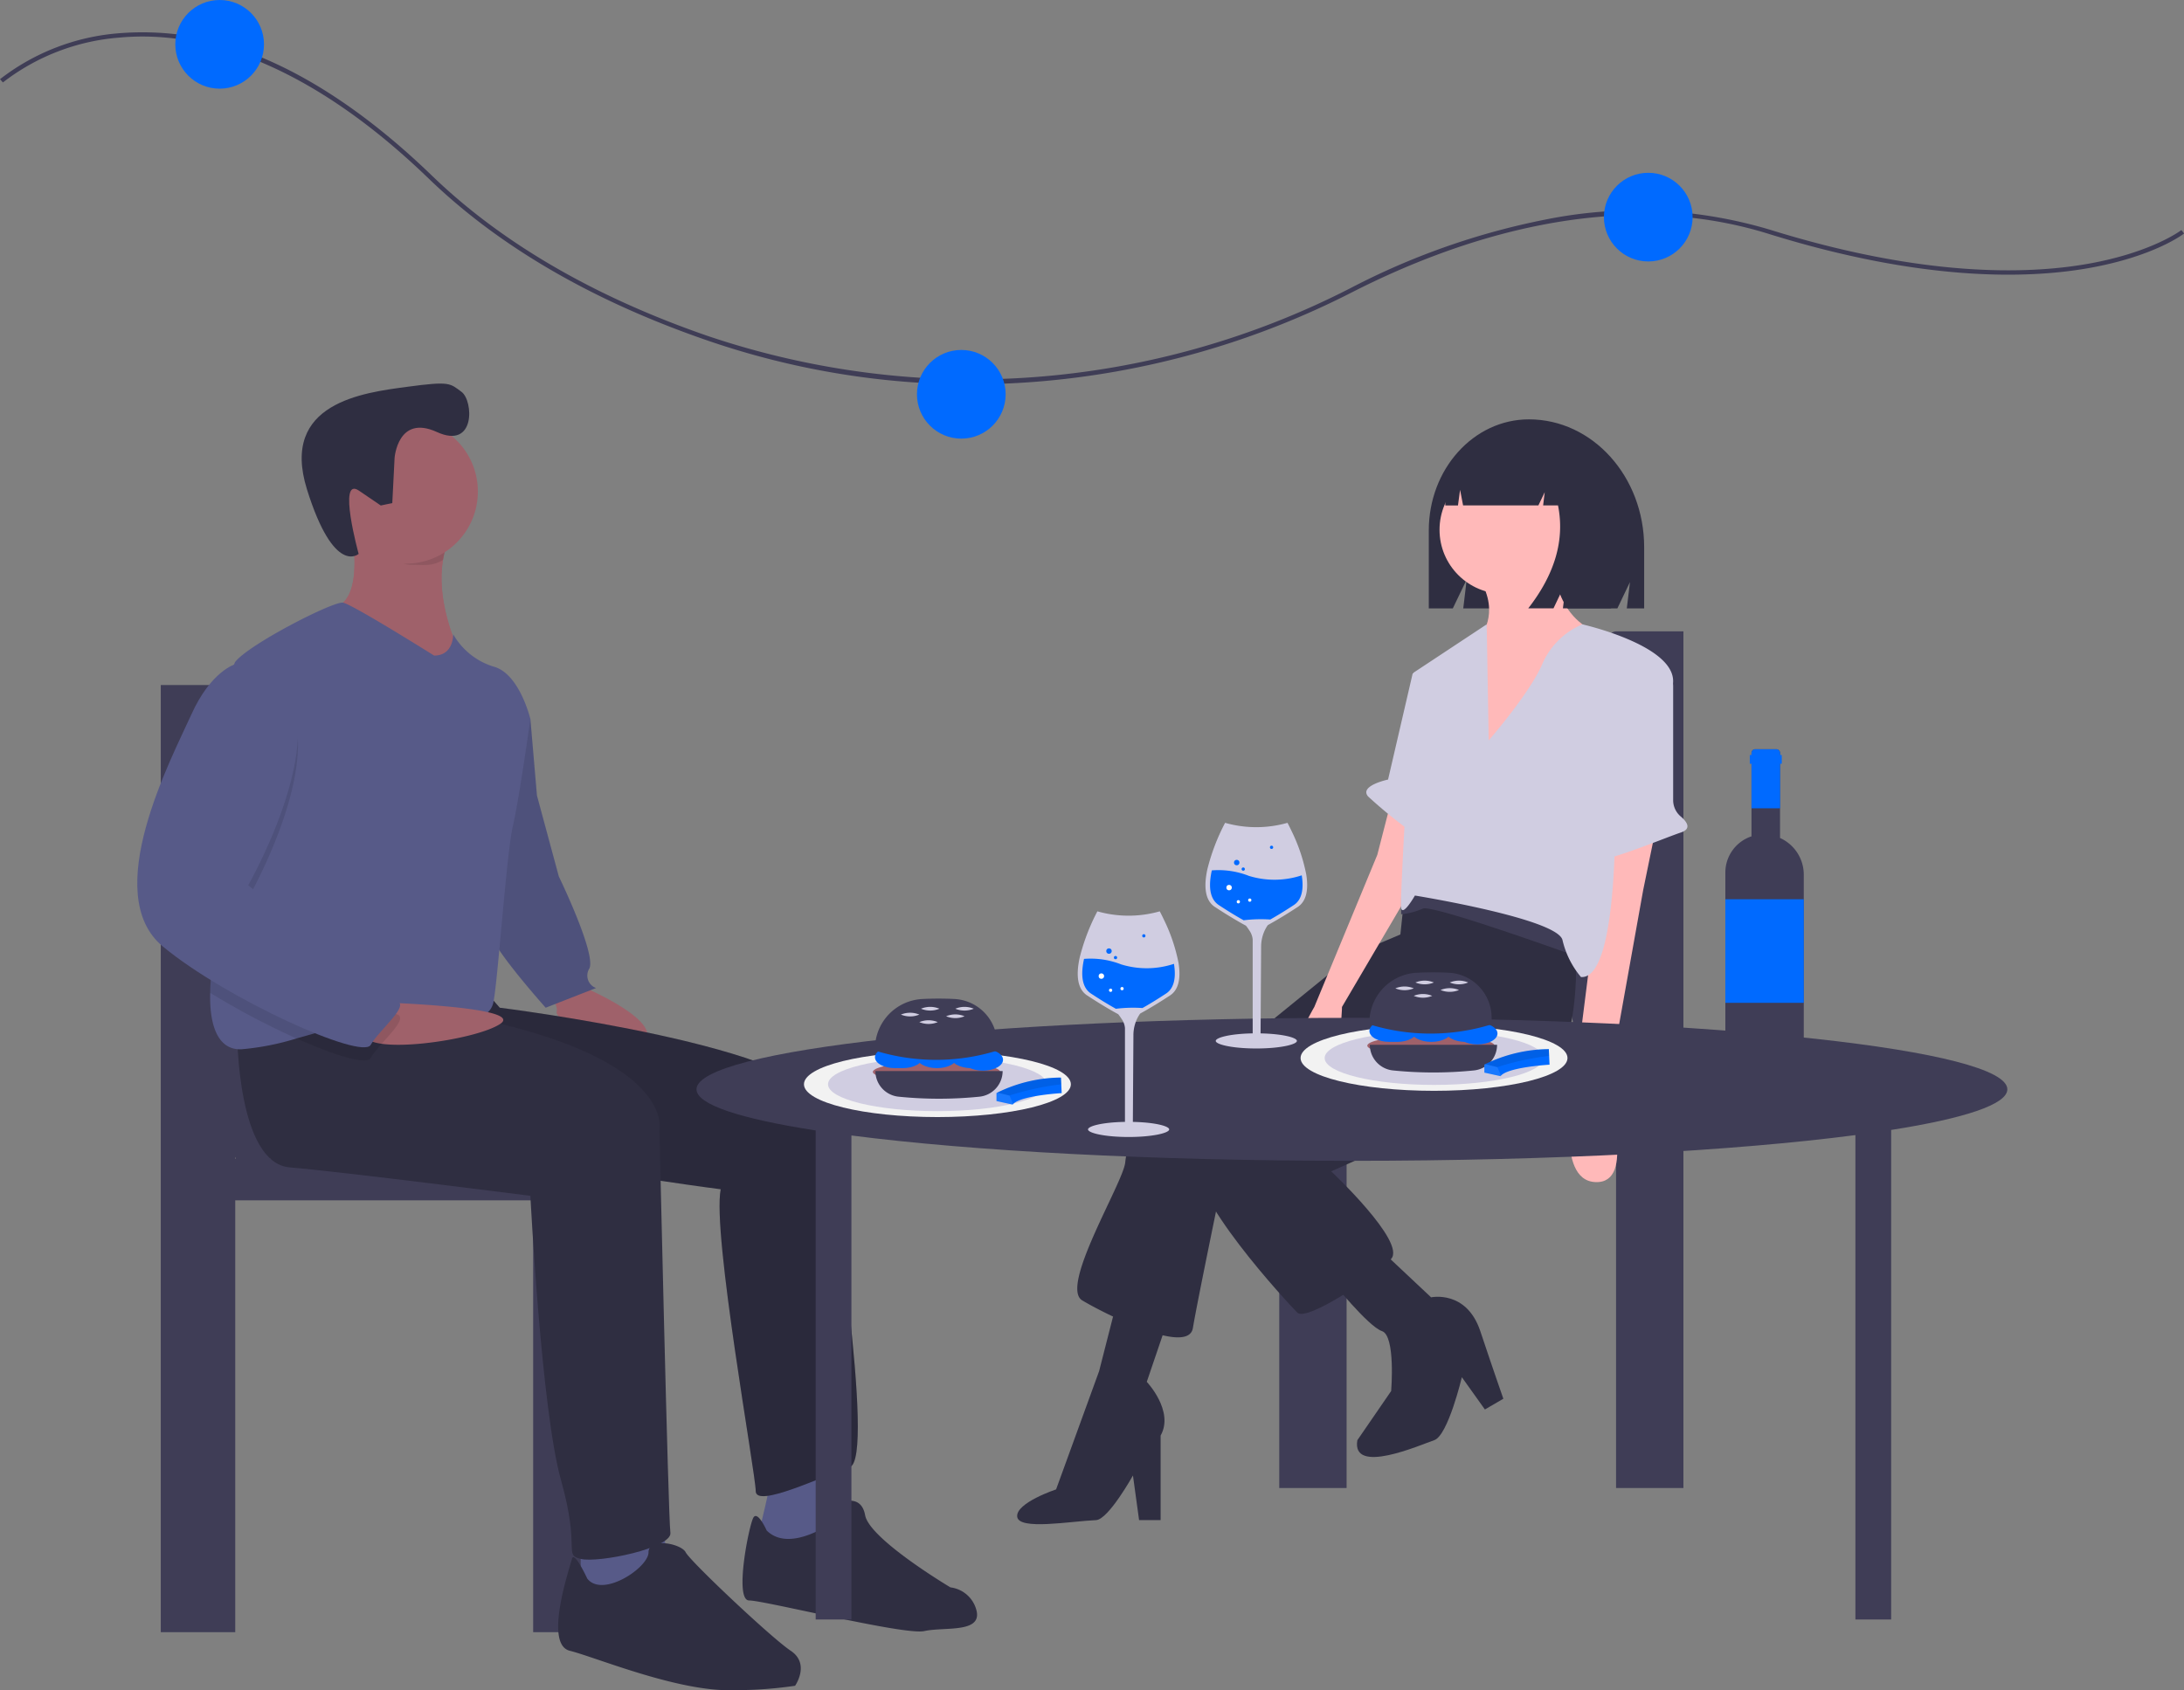 <svg xmlns="http://www.w3.org/2000/svg" width="190.896" height="147.773" viewBox="0 0 190.896 147.773">
  <rect x="0" y="0" width="190.896" height="147.773" fill="#808080" stroke="none"/>
  <g id="undraw_special_event_4aj8" transform="translate(0)">
    <path id="Path_921" data-name="Path 921" d="M185.655,109.093a70.375,70.375,0,0,1-23.085-3.875c-9.954-3.442-18.108-8.188-24.236-14.109-11.592-11.2-21.1-12.887-27.026-12.331A19.005,19.005,0,0,0,101.114,82.7l-.255-.285A19.388,19.388,0,0,1,111.247,78.4a25.657,25.657,0,0,1,11.915,1.883c5.079,2.012,10.273,5.562,15.438,10.552,6.088,5.882,14.195,10.6,24.1,14.022a72.382,72.382,0,0,0,56.2-4.174,63.362,63.362,0,0,1,17.061-6,40.5,40.5,0,0,1,19.6.891c13.3,4.138,22.384,3.918,27.662,3.006,5.7-.984,8.28-2.955,8.305-2.974l.235.3c-.107.083-2.686,2.049-8.475,3.049-5.32.92-14.469,1.142-27.841-3.018-13.539-4.212-27.251.442-36.37,5.088a73.407,73.407,0,0,1-27.849,7.857Q188.428,109.093,185.655,109.093Z" transform="translate(-100.859 -75.492)" fill="#3f3d56"/>
    <circle id="Ellipse_369" data-name="Ellipse 369" cx="3.876" cy="3.876" r="3.876" transform="translate(80.148 30.596)" fill="#006aff"/>
    <circle id="Ellipse_370" data-name="Ellipse 370" cx="3.876" cy="3.876" r="3.876" transform="translate(140.193 15.107)" fill="#006aff"/>
    <circle id="Ellipse_371" data-name="Ellipse 371" cx="3.876" cy="3.876" r="3.876" transform="translate(15.323 0)" fill="#006aff"/>
    <path id="Path_922" data-name="Path 922" d="M685.6,389.716v37.447h5.888v-34.15h23.552v34.15h5.888V352.269h-5.888c-1.951,0-4.946,10.161-4.946,20.372,0,7.7.9,14.292,2.177,17.075Zm29.439,0h-.057c.019-.042.038-.086.057-.13Z" transform="translate(-573.786 -297.071)" fill="#3f3d56"/>
    <path id="Path_923" data-name="Path 923" d="M762.693,255.342h0c-4.833,0-8.751,4.348-8.751,9.712v6.814h2.1l1.213-2.525-.3,2.525h13.471l1.1-2.3-.276,2.3h1.517v-5.351C772.763,260.345,768.254,255.342,762.693,255.342Z" transform="translate(-629.056 -218.679)" fill="#2f2e41"/>
    <path id="Path_924" data-name="Path 924" d="M622.717,488.168l-5.373,2.284L598.673,505.63a5.5,5.5,0,0,0-1.209,2.955c-.134,1.746-5.776,10.88-3.761,12.089s9.268,4.836,9.671,2.418,2.552-12.761,2.552-12.761l18-16.119Z" transform="translate(-499.108 -406.983)" fill="#2f2e41"/>
    <path id="Path_925" data-name="Path 925" d="M579.408,657.994l-2.284,6.716s2.418,2.552,1.209,4.7V676.8h-1.881l-.537-3.9s-2.142,3.846-3.224,3.9c-2.268.1-6.759.91-6.893-.3s3.4-2.387,3.4-2.387l3.761-10.343,1.612-6.313Z" transform="translate(-476.888 -543.899)" fill="#2f2e41"/>
    <path id="Path_926" data-name="Path 926" d="M680.757,451.766s1.209,11.821-2.284,13.97-18.94,9-18.94,9,6.582,6.179,5.239,7.656-7.388,5.507-8.194,4.7-9.806-10.477-8.731-13.567,15.985-13.164,15.985-13.164l1.746-6.313.537-5.1,5.642-3.627Z" transform="translate(-543.178 -372.327)" fill="#2f2e41"/>
    <circle id="Ellipse_372" data-name="Ellipse 372" cx="5.6" cy="5.6" r="5.6" transform="translate(125.825 40.718)" fill="#ffb9b9"/>
    <path id="Path_927" data-name="Path 927" d="M783.57,317.825s-.269,5.1,3.9,6.716-10.343,12.089-10.343,12.089V324.944s1.881-2.015,0-5.1Z" transform="translate(-647.804 -269.214)" fill="#ffb9b9"/>
    <path id="Path_928" data-name="Path 928" d="M825.664,443.211l-1.075,5.239-3.224,18s2.687,7.656-.94,7.522-1.881-8.328-1.881-8.328l1.881-14.91v-5.776Z" transform="translate(-680.966 -370.623)" fill="#ffb9b9"/>
    <path id="Path_929" data-name="Path 929" d="M700.333,429.865l-1.209,4.7-5.507,13.3s-3.761,6.313-.672,6.179,3.09-6.179,3.09-6.179l6.313-10.746v-6.045Z" transform="translate(-578.738 -359.829)" fill="#ffb9b9"/>
    <path id="Path_930" data-name="Path 930" d="M713.635,634.978l4.433,4.164s3.089-.672,4.3,2.955,2.015,5.91,2.015,5.91l-1.612.94-2.015-2.821s-1.209,5.1-2.418,5.507-7.253,3.089-6.716,0l2.955-4.3s.4-4.836-.806-5.239-4.433-4.433-4.433-4.433Z" transform="translate(-592.98 -525.719)" fill="#2f2e41"/>
    <path id="Path_931" data-name="Path 931" d="M756.622,473.923S744,469.356,743.19,469.759a6.059,6.059,0,0,1-1.892.491l.011-1.834s4.164-1.478,6.448-.537,9.268,5.1,9.268,5.1Z" transform="translate(-618.83 -390.319)" fill="#3f3d56"/>
    <path id="Path_932" data-name="Path 932" d="M748.91,359.213s3.627-4.164,4.7-6.716a6.6,6.6,0,0,1,3.486-3.428s8.066,1.816,7.931,5.04-5.1,8.194-5.1,8.194.672,17.865-2.955,17.6a7.779,7.779,0,0,1-1.612-3.224c-.4-1.881-12.9-3.9-12.9-3.9s-1.075,1.881-1.209,1.075,1.075-20.552,1.075-20.552l6.406-4.234Z" transform="translate(-618.786 -294.483)" fill="#d0cde1"/>
    <path id="Path_933" data-name="Path 933" d="M832.449,367.636l.09.05a1.853,1.853,0,0,1,.946,1.616v9.969a1.868,1.868,0,0,0,.664,1.422c.517.44,1,1.074.007,1.4-1.612.537-7.925,3.224-8.06,2.284s-.4-2.015,0-2.015c.315,0,2.2-9.632,3.706-13.751a1.853,1.853,0,0,1,2.648-.98Z" transform="translate(-687.24 -309.308)" fill="#d0cde1"/>
    <path id="Path_934" data-name="Path 934" d="M731.305,368.752l-1.88.537-2.149,9.268s-2.552.537-1.746,1.478a41.019,41.019,0,0,0,4.164,3.358Z" transform="translate(-605.95 -310.402)" fill="#d0cde1"/>
    <path id="Path_935" data-name="Path 935" d="M771.3,261.516a4.589,4.589,0,0,0-3.621-1.848h-.172c-3.312,0-6,3-6,6.7h1.11L762.8,265l.263,1.364h6.583l.552-1.154-.138,1.154h1.3q.906,4.5-2.6,9h2.206l1.1-2.309-.276,2.309h4.205l.827-5.31A8.974,8.974,0,0,0,771.3,261.516Z" transform="translate(-635.18 -222.178)" fill="#2f2e41"/>
    <path id="Path_936" data-name="Path 936" d="M183.912,418.226c1.413-3.077,2.407-10.37,2.407-18.879,0-11.29-3.311-22.525-5.468-22.525h-6.51V459.63h6.51V421.872h26.04V459.63h6.51v-41.4Zm-3.061-.143c.021.048.042.1.063.143h-.063Z" transform="translate(-160.289 -316.929)" fill="#3f3d56"/>
    <path id="Path_937" data-name="Path 937" d="M354.16,514.342s7.84,3.251,5.354,5.163-7.649-2.295-7.458-2.868-.765-1.912-.765-1.912Z" transform="translate(-303.403 -428.152)" fill="#9f616a"/>
    <path id="Path_938" data-name="Path 938" d="M326.248,380.342l2.486,2.295.574,6.693,1.912,7.075s3.251,6.693,2.677,8.031a1.16,1.16,0,0,0,.574,1.721l-4.4,1.721s-4.781-5.354-4.781-6.5S326.248,380.342,326.248,380.342Z" transform="translate(-282.375 -319.776)" fill="#575a88"/>
    <path id="Path_939" data-name="Path 939" d="M326.248,380.342l2.486,2.295.574,6.693,1.912,7.075s3.251,6.693,2.677,8.031a1.16,1.16,0,0,0,.574,1.721l-4.4,1.721s-4.781-5.354-4.781-6.5S326.248,380.342,326.248,380.342Z" transform="translate(-282.375 -319.776)" opacity="0.1"/>
    <path id="Path_940" data-name="Path 940" d="M448.41,733.063s-.956,4.4-1.147,4.781,3.633,1.721,3.633,1.721l4.589-3.251s-1.912-4.207-1.912-4.972Z" transform="translate(-381.016 -603.656)" fill="#575a88"/>
    <path id="Path_941" data-name="Path 941" d="M265.581,516.342l1.339,1.53s27.728,3.442,28.3,8.8,4.589,30.6,2.295,31.361-8.223,3.633-8.223,2.1-3.824-22.565-3.06-26.389c0,0-33.082-4.207-33.847-8.988s.765-6.884.765-6.884Z" transform="translate(-223.237 -429.769)" fill="#2f2e41"/>
    <path id="Path_942" data-name="Path 942" d="M265.581,516.342l1.339,1.53s27.728,3.442,28.3,8.8,4.589,30.6,2.295,31.361-8.223,3.633-8.223,2.1-3.824-22.565-3.06-26.389c0,0-33.082-4.207-33.847-8.988s.765-6.884.765-6.884Z" transform="translate(-223.237 -429.769)" opacity="0.1"/>
    <path id="Path_943" data-name="Path 943" d="M442.362,752.316s-.765-1.721-1.147-1.147-1.721,7.267-.383,7.267,13.577,3.06,15.3,2.677,4.972.191,4.589-1.721a2.684,2.684,0,0,0-2.295-2.1s-7.075-4.207-7.458-6.31-2.486-.956-2.486-.956v1.339S444.465,754.419,442.362,752.316Z" transform="translate(-375.35 -618.51)" fill="#2f2e41"/>
    <path id="Path_944" data-name="Path 944" d="M251.731,299.006s1.339,6.5-1.53,7.075,3.633,4.4,3.633,4.4l4.207,2.295,3.06-3.06s-2.773-5.641-.669-9.848S251.731,299.006,251.731,299.006Z" transform="translate(-221.052 -252.972)" fill="#9f616a"/>
    <path id="Path_945" data-name="Path 945" d="M261.1,309.714l-3.06,3.06-4.207-2.295s-6.5-3.824-3.633-4.4c1.845-.369,1.949-3.192,1.79-5.157a17.789,17.789,0,0,0-.26-1.918s10.8-3.346,8.7.861a7.335,7.335,0,0,0-.658,2.058C259.13,305.7,261.1,309.714,261.1,309.714Z" transform="translate(-221.052 -252.972)" fill="#9f616a"/>
    <path id="Path_946" data-name="Path 946" d="M265.433,697.64v4.4H272.7l.574-1.721-.765-4.589Z" transform="translate(-214.676 -562.688)" fill="#575a88"/>
    <path id="Path_947" data-name="Path 947" d="M209.292,526.637s0,11.282,4.589,11.665,21.035,2.486,21.035,2.486.956,18.74,2.677,24.859.191,6.5,1.721,6.884,8.031-.956,7.84-2.295-.956-35.185-.956-35.185,1.721-7.267-21.226-10.709Z" transform="translate(-188.557 -436.239)" fill="#2f2e41"/>
    <path id="Path_948" data-name="Path 948" d="M358.538,772.241s-1.147-2.486-1.339-1.721-2.486,7.458-.191,8.031,9.561,3.633,14.342,3.442a35.538,35.538,0,0,0,5.354-.382s1.339-1.912-.382-3.06-8.8-7.84-9.179-8.605-3.251-1.339-3.251,0S359.876,773.962,358.538,772.241Z" transform="translate(-307.207 -634.228)" fill="#2f2e41"/>
    <path id="Path_949" data-name="Path 949" d="M269.993,299.866a7.337,7.337,0,0,0-.658,2.058c-.952.576-1.589.428-2.784.428-1.773,0-2.488-2.266-3.633-3.442-.09-1.092-1.625.1-1.625.1S272.1,295.659,269.993,299.866Z" transform="translate(-230.613 -252.972)" opacity="0.1"/>
    <circle id="Ellipse_373" data-name="Ellipse 373" cx="6.31" cy="6.31" r="6.31" transform="translate(29.149 36.663)" fill="#9f616a"/>
    <path id="Path_950" data-name="Path 950" d="M224.9,349.3s-.956,6.884-1.53,9.37-1.339,13.959-1.721,15.489-2.677,1.912-7.267,1.339a8.615,8.615,0,0,0-.868-.065c-2.826-.09-6.06.968-9.053,1.8a22.758,22.758,0,0,1-4.8.945c-2.18.1-2.819-2.318-2.744-4.934a13.641,13.641,0,0,1,1.406-5.966c1.161-1.66.019-16.562.447-21.476v0a3.561,3.561,0,0,1,.317-1.469c1.147-1.53,8.605-5.354,9.441-5.2s7.961,4.626,7.961,4.626c1.721,0,1.666-1.866,1.666-1.866a6.141,6.141,0,0,0,3.5,2.822C223.947,345.288,224.9,349.3,224.9,349.3Z" transform="translate(-178.544 -286.443)" fill="#575a88"/>
    <path id="Path_951" data-name="Path 951" d="M268.986,521.984s12.318.392,10.16,1.856-11.719,2.8-11.91.89A2.891,2.891,0,0,1,268.986,521.984Z" transform="translate(-235.41 -434.332)" fill="#9f616a"/>
    <path id="Path_952" data-name="Path 952" d="M213.542,403.108c.04.734-1.935,2.388-2.574,3.507-.354.62-3.092-.2-6.479-1.71a66.431,66.431,0,0,1-7.548-3.989,13.641,13.641,0,0,1,1.405-5.966c1.161-1.66.019-16.562.447-21.476v0a2.127,2.127,0,0,1,.317-.13h2.295c7.84,3.633-1.147,19.314-1.147,19.314s11.856,9.752,13,10.135A.344.344,0,0,1,213.542,403.108Z" transform="translate(-178.569 -314.114)" opacity="0.1"/>
    <path id="Path_953" data-name="Path 953" d="M174.445,367.342h-2.295s-2.1.574-3.824,4.4-8.031,15.68-2.486,20.27,17.4,9.944,18.166,8.605,3.442-3.442,2.295-3.824-13-10.135-13-10.135S182.286,370.975,174.445,367.342Z" transform="translate(-151.607 -309.262)" fill="#575a88"/>
    <path id="Path_954" data-name="Path 954" d="M246.873,245.483s.277-3.834,3.693-2.27,3.193-2.745,2.161-3.507-1-.95-4.776-.44-11.107,1.372-8.736,8.965,4.517,5.639,4.517,5.639-1.884-6.832.025-5.53l1.909,1.3,1.007-.213Z" transform="translate(-212.384 -205.445)" fill="#2f2e41"/>
    <path id="Path_955" data-name="Path 955" d="M533.793,535.227c0-3.452-25.649-6.25-57.288-6.25s-57.288,2.8-57.288,6.25c0,1.338,3.855,2.577,10.416,3.594v42.758h3.125V539.262c10.509,1.355,26.206,2.215,43.747,2.215,17.687,0,33.5-.875,44.008-2.249v42.35h3.125v-42.8C530.04,537.771,533.793,536.547,533.793,535.227Z" transform="translate(-358.338 -439.989)" fill="#3f3d56"/>
    <ellipse id="Ellipse_374" data-name="Ellipse 374" cx="11.665" cy="2.868" rx="11.665" ry="2.868" transform="translate(113.679 89.632)" fill="#f2f2f2"/>
    <ellipse id="Ellipse_375" data-name="Ellipse 375" cx="9.561" cy="2.351" rx="9.561" ry="2.351" transform="translate(115.783 90.15)" fill="#d0cde1"/>
    <ellipse id="Ellipse_376" data-name="Ellipse 376" cx="11.665" cy="2.868" rx="11.665" ry="2.868" transform="translate(70.271 91.927)" fill="#f2f2f2"/>
    <ellipse id="Ellipse_377" data-name="Ellipse 377" cx="9.561" cy="2.351" rx="9.561" ry="2.351" transform="translate(72.375 92.444)" fill="#d0cde1"/>
    <ellipse id="Ellipse_378" data-name="Ellipse 378" cx="5.561" cy="0.878" rx="5.561" ry="0.878" transform="translate(119.512 90.542)" fill="#9f616a"/>
    <ellipse id="Ellipse_379" data-name="Ellipse 379" cx="1.756" cy="0.951" rx="1.756" ry="0.951" transform="translate(120.353 89.188)" fill="#006aff"/>
    <ellipse id="Ellipse_380" data-name="Ellipse 380" cx="1.756" cy="0.951" rx="1.756" ry="0.951" transform="translate(119.695 89.188)" fill="#006aff"/>
    <ellipse id="Ellipse_381" data-name="Ellipse 381" cx="1.756" cy="0.951" rx="1.756" ry="0.951" transform="translate(127.378 89.408)" fill="#006aff"/>
    <ellipse id="Ellipse_382" data-name="Ellipse 382" cx="1.756" cy="0.951" rx="1.756" ry="0.951" transform="translate(123.353 89.188)" fill="#006aff"/>
    <ellipse id="Ellipse_383" data-name="Ellipse 383" cx="1.756" cy="0.951" rx="1.756" ry="0.951" transform="translate(126.353 89.188)" fill="#006aff"/>
    <path id="Path_956" data-name="Path 956" d="M737.479,512.717a18.014,18.014,0,0,1-10.683,0v-.148a4.364,4.364,0,0,1,4.144-4.361,27.417,27.417,0,0,1,2.825,0,3.943,3.943,0,0,1,3.714,3.946Z" transform="translate(-607.101 -423.162)" fill="#3f3d56"/>
    <path id="Path_957" data-name="Path 957" d="M736.076,543.548a35.093,35.093,0,0,1-7.054,0,2.254,2.254,0,0,1-2.034-2.24h11.122A2.254,2.254,0,0,1,736.076,543.548Z" transform="translate(-607.256 -449.961)" fill="#3f3d56"/>
    <path id="Path_958" data-name="Path 958" d="M740.268,514.8a2.093,2.093,0,0,1-1.61,0A2.093,2.093,0,0,1,740.268,514.8Z" transform="translate(-616.695 -428.391)" fill="#d0cde1"/>
    <path id="Path_959" data-name="Path 959" d="M748.686,518.243a2.092,2.092,0,0,1-1.61,0A2.092,2.092,0,0,1,748.686,518.243Z" transform="translate(-623.503 -431.177)" fill="#d0cde1"/>
    <path id="Path_960" data-name="Path 960" d="M749.452,512.121a2.093,2.093,0,0,1-1.61,0A2.093,2.093,0,0,1,749.452,512.121Z" transform="translate(-624.123 -426.225)" fill="#d0cde1"/>
    <path id="Path_961" data-name="Path 961" d="M765.14,512.121a2.093,2.093,0,0,1-1.61,0A2.093,2.093,0,0,1,765.14,512.121Z" transform="translate(-636.811 -426.225)" fill="#d0cde1"/>
    <path id="Path_962" data-name="Path 962" d="M760.931,515.565a2.093,2.093,0,0,1-1.61,0A2.093,2.093,0,0,1,760.931,515.565Z" transform="translate(-633.407 -429.011)" fill="#d0cde1"/>
    <ellipse id="Ellipse_384" data-name="Ellipse 384" cx="5.561" cy="0.878" rx="5.561" ry="0.878" transform="translate(76.295 92.837)" fill="#9f616a"/>
    <ellipse id="Ellipse_385" data-name="Ellipse 385" cx="1.756" cy="0.951" rx="1.756" ry="0.951" transform="translate(77.137 91.483)" fill="#006aff"/>
    <ellipse id="Ellipse_386" data-name="Ellipse 386" cx="1.756" cy="0.951" rx="1.756" ry="0.951" transform="translate(76.478 91.483)" fill="#006aff"/>
    <ellipse id="Ellipse_387" data-name="Ellipse 387" cx="1.756" cy="0.951" rx="1.756" ry="0.951" transform="translate(84.161 91.703)" fill="#006aff"/>
    <ellipse id="Ellipse_388" data-name="Ellipse 388" cx="1.756" cy="0.951" rx="1.756" ry="0.951" transform="translate(80.136 91.483)" fill="#006aff"/>
    <ellipse id="Ellipse_389" data-name="Ellipse 389" cx="1.756" cy="0.951" rx="1.756" ry="0.951" transform="translate(83.136 91.483)" fill="#006aff"/>
    <path id="Path_963" data-name="Path 963" d="M511.479,524.717a18.015,18.015,0,0,1-10.683,0v-.148a4.364,4.364,0,0,1,4.144-4.361,27.434,27.434,0,0,1,2.825,0,3.943,3.943,0,0,1,3.714,3.946Z" transform="translate(-424.318 -432.867)" fill="#3f3d56"/>
    <path id="Path_964" data-name="Path 964" d="M510.076,555.548a35.1,35.1,0,0,1-7.054,0,2.254,2.254,0,0,1-2.034-2.24h11.122A2.254,2.254,0,0,1,510.076,555.548Z" transform="translate(-424.473 -459.667)" fill="#3f3d56"/>
    <path id="Path_965" data-name="Path 965" d="M514.268,526.8a2.093,2.093,0,0,1-1.61,0A2.093,2.093,0,0,1,514.268,526.8Z" transform="translate(-433.912 -438.097)" fill="#d0cde1"/>
    <path id="Path_966" data-name="Path 966" d="M522.686,530.243a2.093,2.093,0,0,1-1.61,0A2.093,2.093,0,0,1,522.686,530.243Z" transform="translate(-440.72 -440.882)" fill="#d0cde1"/>
    <path id="Path_967" data-name="Path 967" d="M523.452,524.121a2.093,2.093,0,0,1-1.61,0A2.093,2.093,0,0,1,523.452,524.121Z" transform="translate(-441.34 -435.931)" fill="#d0cde1"/>
    <path id="Path_968" data-name="Path 968" d="M539.14,524.121a2.093,2.093,0,0,1-1.61,0A2.093,2.093,0,0,1,539.14,524.121Z" transform="translate(-454.028 -435.931)" fill="#d0cde1"/>
    <path id="Path_969" data-name="Path 969" d="M534.931,527.565a2.093,2.093,0,0,1-1.61,0A2.093,2.093,0,0,1,534.931,527.565Z" transform="translate(-450.624 -438.716)" fill="#d0cde1"/>
    <path id="Path_970" data-name="Path 970" d="M784.962,543.277l.027.592.034.768s-3.528.2-4.239.951a.423.423,0,0,0-.045.052l-1.413-.309,0-.7.057-.031.03-.016A12.864,12.864,0,0,1,784.962,543.277Z" transform="translate(-649.583 -451.554)" fill="#006aff"/>
    <path id="Path_971" data-name="Path 971" d="M785.2,543.277l.027.592a23.648,23.648,0,0,0-4.526.981l-1.084-.247a12.828,12.828,0,0,1,5.583-1.326Z" transform="translate(-649.826 -451.553)" opacity="0.1"/>
    <path id="Path_972" data-name="Path 972" d="M779.409,550.13l1.054.263.321.738a.432.432,0,0,0-.045.052l-1.413-.309,0-.7.057-.031Z" transform="translate(-649.583 -457.096)" fill="#fff" opacity="0.1"/>
    <path id="Path_973" data-name="Path 973" d="M561.962,556.277l.027.592.034.768s-3.528.2-4.239.951a.419.419,0,0,0-.045.052l-1.413-.309,0-.7.057-.031.03-.016A12.863,12.863,0,0,1,561.962,556.277Z" transform="translate(-469.226 -462.068)" fill="#006aff"/>
    <path id="Path_974" data-name="Path 974" d="M562.2,556.277l.027.592a23.647,23.647,0,0,0-4.526.981l-1.084-.247A12.828,12.828,0,0,1,562.2,556.277Z" transform="translate(-469.469 -462.068)" opacity="0.1"/>
    <path id="Path_975" data-name="Path 975" d="M556.409,563.13l1.054.263.321.738a.428.428,0,0,0-.045.052l-1.413-.309,0-.7.057-.031Z" transform="translate(-469.226 -467.61)" fill="#fff" opacity="0.1"/>
    <path id="Path_976" data-name="Path 976" d="M895.317,414.638a3.531,3.531,0,0,0-1.042-.72v-7.43a.328.328,0,0,0-.328-.328h-1.839a.329.329,0,0,0-.328.328v7.288a3.335,3.335,0,0,0-2.285,3.164v15.939a1.461,1.461,0,0,0,1.461,1.461h3.94a1.454,1.454,0,0,0,1.454-1.454V417.127A3.51,3.51,0,0,0,895.317,414.638Z" transform="translate(-738.688 -340.656)" fill="#3f3d56"/>
    <rect id="Rectangle_1564" data-name="Rectangle 1564" width="6.855" height="9.055" transform="translate(150.807 78.62)" fill="#006aff"/>
    <path id="Path_977" data-name="Path 977" d="M903.461,406.668h-.148v-.179a.329.329,0,0,0-.328-.328h-1.839a.329.329,0,0,0-.328.328v.179h-.148v.762h.148v3.893h2.5v-3.893h.148Z" transform="translate(-747.725 -340.657)" fill="#006aff"/>
    <path id="Path_978" data-name="Path 978" d="M601.02,481.029c-.181-.387-.325-.661-.375-.755a9.97,9.97,0,0,1-5.453,0,18.087,18.087,0,0,0-1.546,4.042c-.361,1.653-.151,2.761.623,3.293l.023.016.005,0c.854.563,1.669,1.061,2.422,1.482l.287.157.01.005.007.009a4.572,4.572,0,0,1,.288.407,1.6,1.6,0,0,1,.292.79v8.208h-.052c-1.963.04-3.177.373-3.177.658,0,.313,1.457.662,3.547.662s3.547-.349,3.547-.662c0-.281-1.194-.612-3.123-.656h-.052l.049-7.593a3.349,3.349,0,0,1,.349-1.481c.039-.077.081-.153.124-.224s.072-.113.11-.165l.007-.01.01-.006q.145-.079.308-.172l.013-.007c.712-.4,1.48-.874,2.282-1.4.716-.472.965-1.426.741-2.835A15.134,15.134,0,0,0,601.02,481.029Z" transform="translate(-499.274 -400.598)" fill="#d0cde1"/>
    <path id="Path_979" data-name="Path 979" d="M602.9,504.92c-.841.554-1.535.97-2.065,1.269h0a12.083,12.083,0,0,0-2.322.065c-.544-.3-1.278-.739-2.181-1.334l-.026-.018h0c-.828-.57-.849-1.776-.579-3.01a7.3,7.3,0,0,1,3.247.482,7.579,7.579,0,0,0,4.614-.05C603.764,503.413,603.659,504.423,602.9,504.92Z" transform="translate(-500.975 -418.058)" fill="#006aff"/>
    <circle id="Ellipse_390" data-name="Ellipse 390" cx="0.238" cy="0.238" r="0.238" transform="translate(96.694 82.912)" fill="#006aff"/>
    <circle id="Ellipse_391" data-name="Ellipse 391" cx="0.238" cy="0.238" r="0.238" transform="translate(96.028 85.101)" fill="#fff"/>
    <circle id="Ellipse_392" data-name="Ellipse 392" cx="0.143" cy="0.143" r="0.143" transform="translate(97.36 83.578)" fill="#006aff"/>
    <circle id="Ellipse_393" data-name="Ellipse 393" cx="0.143" cy="0.143" r="0.143" transform="translate(97.932 86.291)" fill="#fff"/>
    <circle id="Ellipse_394" data-name="Ellipse 394" cx="0.143" cy="0.143" r="0.143" transform="translate(96.932 86.434)" fill="#fff"/>
    <circle id="Ellipse_395" data-name="Ellipse 395" cx="0.143" cy="0.143" r="0.143" transform="translate(99.835 81.674)" fill="#006aff"/>
    <path id="Path_980" data-name="Path 980" d="M659.4,440.564c-.181-.387-.325-.661-.375-.755a9.969,9.969,0,0,1-5.453,0,18.083,18.083,0,0,0-1.546,4.042c-.361,1.653-.151,2.761.623,3.293l.023.016.005,0c.854.563,1.669,1.061,2.422,1.482l.287.157.01.005.007.009a4.588,4.588,0,0,1,.288.407,1.6,1.6,0,0,1,.292.79v8.208h-.052c-1.963.04-3.177.373-3.177.658,0,.313,1.457.662,3.547.662s3.547-.349,3.547-.662c0-.281-1.194-.612-3.124-.656h-.052l.049-7.593a3.348,3.348,0,0,1,.349-1.481c.039-.077.081-.153.124-.224s.072-.113.11-.165l.007-.01.01-.006q.145-.079.308-.172l.013-.007c.712-.4,1.48-.874,2.282-1.4.716-.472.965-1.426.741-2.835A15.151,15.151,0,0,0,659.4,440.564Z" transform="translate(-546.49 -367.871)" fill="#d0cde1"/>
    <path id="Path_981" data-name="Path 981" d="M661.283,464.454c-.841.554-1.535.97-2.065,1.269h0a12.087,12.087,0,0,0-2.322.065c-.544-.3-1.278-.739-2.181-1.334l-.026-.018h0c-.828-.57-.849-1.776-.579-3.01a7.3,7.3,0,0,1,3.247.482,7.579,7.579,0,0,0,4.614-.05C662.143,462.947,662.037,463.957,661.283,464.454Z" transform="translate(-548.19 -385.33)" fill="#006aff"/>
    <circle id="Ellipse_396" data-name="Ellipse 396" cx="0.238" cy="0.238" r="0.238" transform="translate(107.858 75.174)" fill="#006aff"/>
    <circle id="Ellipse_397" data-name="Ellipse 397" cx="0.238" cy="0.238" r="0.238" transform="translate(107.191 77.363)" fill="#fff"/>
    <circle id="Ellipse_398" data-name="Ellipse 398" cx="0.143" cy="0.143" r="0.143" transform="translate(108.524 75.84)" fill="#006aff"/>
    <circle id="Ellipse_399" data-name="Ellipse 399" cx="0.143" cy="0.143" r="0.143" transform="translate(109.095 78.553)" fill="#fff"/>
    <circle id="Ellipse_400" data-name="Ellipse 400" cx="0.143" cy="0.143" r="0.143" transform="translate(108.096 78.696)" fill="#fff"/>
    <circle id="Ellipse_401" data-name="Ellipse 401" cx="0.143" cy="0.143" r="0.143" transform="translate(110.999 73.936)" fill="#006aff"/>
  </g>
</svg>
